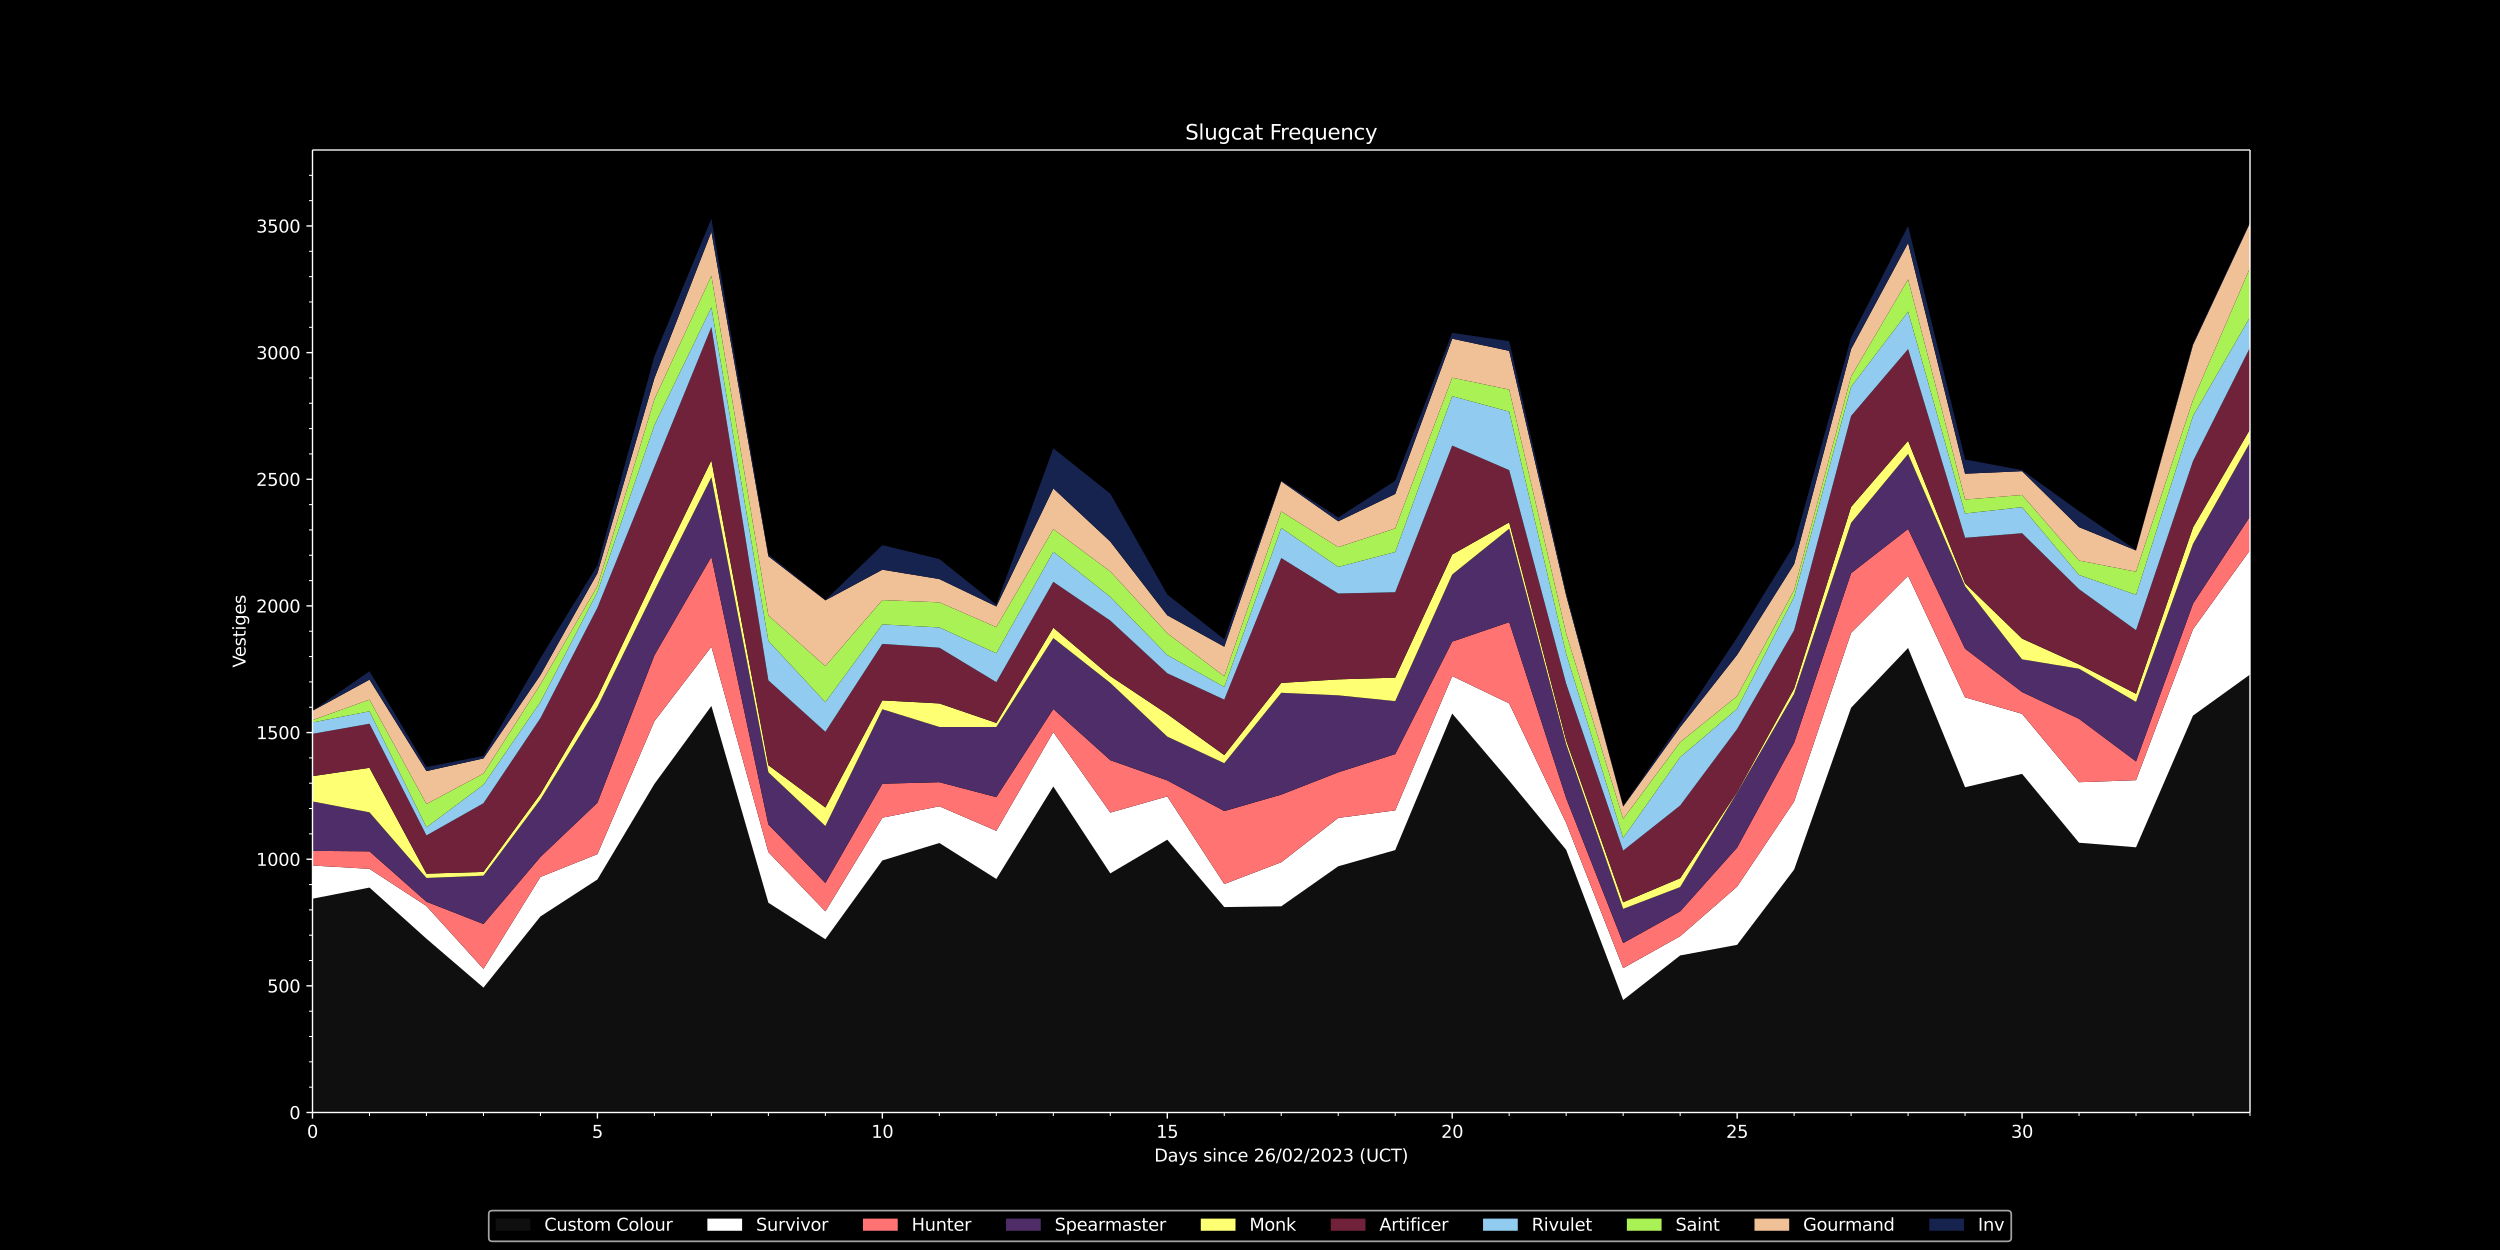 <svg xmlns:xlink="http://www.w3.org/1999/xlink" width="1920" height="960" viewBox="0 0 1440 720" xmlns="http://www.w3.org/2000/svg" version="1.1"><defs><style type="text/css">*{stroke-linejoin:round;stroke-linecap:butt}</style></defs><g id="figure_1"><g id="patch_1"><path d="M 0 720 L 1440 720 L 1440 0 L 0 0 z"/></g><g id="axes_1"><g id="patch_2"><path d="M 180 640.8 L 1296 640.8 L 1296 86.4 L 180 86.4 z"/></g><g id="PolyCollection_1"><path d="M 180 517.663 L 180 640.8 L 212.824 640.8 L 245.647 640.8 L 278.471 640.8 L 311.294 640.8 L 344.118 640.8 L 376.941 640.8 L 409.765 640.8 L 442.588 640.8 L 475.412 640.8 L 508.235 640.8 L 541.059 640.8 L 573.882 640.8 L 606.706 640.8 L 639.529 640.8 L 672.353 640.8 L 705.176 640.8 L 738 640.8 L 770.824 640.8 L 803.647 640.8 L 836.471 640.8 L 869.294 640.8 L 902.118 640.8 L 934.941 640.8 L 967.765 640.8 L 1000.588 640.8 L 1033.412 640.8 L 1066.235 640.8 L 1099.059 640.8 L 1131.882 640.8 L 1164.706 640.8 L 1197.529 640.8 L 1230.353 640.8 L 1263.176 640.8 L 1296 640.8 L 1328.824 640.8 L 1361.647 640.8 L 1394.471 640.8 L 1427.294 640.8 L 1460.118 640.8 L 1492.941 640.8 L 1525.765 640.8 L 1525.765 547.426 L 1525.765 547.426 L 1492.941 420.204 L 1460.118 429.542 L 1427.294 424.581 L 1394.471 423.998 L 1361.647 452.01 L 1328.824 355.572 L 1296 388.545 L 1263.176 412.18 L 1230.353 488.046 L 1197.529 485.42 L 1164.706 445.736 L 1131.882 453.469 L 1099.059 373.226 L 1066.235 407.657 L 1033.412 500.885 L 1000.588 544.216 L 967.765 550.344 L 934.941 576.022 L 902.118 489.505 L 869.294 449.675 L 836.471 411.013 L 803.647 489.651 L 770.824 498.988 L 738 522.04 L 705.176 522.478 L 672.353 483.669 L 639.529 503.074 L 606.706 453.031 L 573.882 506.283 L 541.059 485.566 L 508.235 495.633 L 475.412 541.007 L 442.588 519.998 L 409.765 406.636 L 376.941 451.572 L 344.118 506.575 L 311.294 527.876 L 278.471 568.873 L 245.647 540.715 L 212.824 511.244 L 180 517.663 z" clip-path="url(#p311bb1b2db)" fill="#0f0f0f"/></g><g id="PolyCollection_2"><path d="M 180 498.551 L 180 517.663 L 212.824 511.244 L 245.647 540.715 L 278.471 568.873 L 311.294 527.876 L 344.118 506.575 L 376.941 451.572 L 409.765 406.636 L 442.588 519.998 L 475.412 541.007 L 508.235 495.633 L 541.059 485.566 L 573.882 506.283 L 606.706 453.031 L 639.529 503.074 L 672.353 483.669 L 705.176 522.478 L 738 522.04 L 770.824 498.988 L 803.647 489.651 L 836.471 411.013 L 869.294 449.675 L 902.118 489.505 L 934.941 576.022 L 967.765 550.344 L 1000.588 544.216 L 1033.412 500.885 L 1066.235 407.657 L 1099.059 373.226 L 1131.882 453.469 L 1164.706 445.736 L 1197.529 485.42 L 1230.353 488.046 L 1263.176 412.18 L 1296 388.545 L 1328.824 355.572 L 1361.647 452.01 L 1394.471 423.998 L 1427.294 424.581 L 1460.118 429.542 L 1492.941 420.204 L 1525.765 547.426 L 1525.765 533.858 L 1525.765 533.858 L 1492.941 383.876 L 1460.118 388.691 L 1427.294 374.83 L 1394.471 395.84 L 1361.647 428.812 L 1328.824 299.548 L 1296 316.909 L 1263.176 362.429 L 1230.353 449.384 L 1197.529 450.551 L 1164.706 411.159 L 1131.882 401.675 L 1099.059 331.645 L 1066.235 364.472 L 1033.412 461.639 L 1000.588 510.66 L 967.765 539.256 L 934.941 557.639 L 902.118 474.04 L 869.294 405.177 L 836.471 389.42 L 803.647 466.745 L 770.824 471.122 L 738 496.654 L 705.176 509.201 L 672.353 458.721 L 639.529 468.058 L 606.706 421.663 L 573.882 478.563 L 541.059 464.411 L 508.235 470.976 L 475.412 524.958 L 442.588 490.818 L 409.765 372.496 L 376.941 415.39 L 344.118 491.985 L 311.294 505.116 L 278.471 558.077 L 245.647 521.894 L 212.824 500.447 L 180 498.551 z" clip-path="url(#p311bb1b2db)" fill="#ffffff"/></g><g id="PolyCollection_3"><path d="M 180 490.089 L 180 498.551 L 212.824 500.447 L 245.647 521.894 L 278.471 558.077 L 311.294 505.116 L 344.118 491.985 L 376.941 415.39 L 409.765 372.496 L 442.588 490.818 L 475.412 524.958 L 508.235 470.976 L 541.059 464.411 L 573.882 478.563 L 606.706 421.663 L 639.529 468.058 L 672.353 458.721 L 705.176 509.201 L 738 496.654 L 770.824 471.122 L 803.647 466.745 L 836.471 389.42 L 869.294 405.177 L 902.118 474.04 L 934.941 557.639 L 967.765 539.256 L 1000.588 510.66 L 1033.412 461.639 L 1066.235 364.472 L 1099.059 331.645 L 1131.882 401.675 L 1164.706 411.159 L 1197.529 450.551 L 1230.353 449.384 L 1263.176 362.429 L 1296 316.909 L 1328.824 299.548 L 1361.647 428.812 L 1394.471 395.84 L 1427.294 374.83 L 1460.118 388.691 L 1492.941 383.876 L 1525.765 533.858 L 1525.765 519.998 L 1525.765 519.998 L 1492.941 344.192 L 1460.118 366.077 L 1427.294 346.089 L 1394.471 377.311 L 1361.647 407.803 L 1328.824 262.928 L 1296 297.505 L 1263.176 347.694 L 1230.353 438.587 L 1197.529 414.077 L 1164.706 398.612 L 1131.882 373.663 L 1099.059 304.654 L 1066.235 330.186 L 1033.412 427.791 L 1000.588 488.192 L 967.765 524.958 L 934.941 543.195 L 902.118 459.742 L 869.294 358.344 L 836.471 369.578 L 803.647 434.356 L 770.824 444.861 L 738 457.7 L 705.176 467.183 L 672.353 449.529 L 639.529 437.858 L 606.706 408.387 L 573.882 459.159 L 541.059 450.551 L 508.235 451.426 L 475.412 508.618 L 442.588 474.916 L 409.765 320.703 L 376.941 377.457 L 344.118 462.368 L 311.294 493.59 L 278.471 532.253 L 245.647 519.414 L 212.824 490.381 L 180 490.089 z" clip-path="url(#p311bb1b2db)" fill="#ff7373"/></g><g id="PolyCollection_4"><path d="M 180 461.639 L 180 490.089 L 212.824 490.381 L 245.647 519.414 L 278.471 532.253 L 311.294 493.59 L 344.118 462.368 L 376.941 377.457 L 409.765 320.703 L 442.588 474.916 L 475.412 508.618 L 508.235 451.426 L 541.059 450.551 L 573.882 459.159 L 606.706 408.387 L 639.529 437.858 L 672.353 449.529 L 705.176 467.183 L 738 457.7 L 770.824 444.861 L 803.647 434.356 L 836.471 369.578 L 869.294 358.344 L 902.118 459.742 L 934.941 543.195 L 967.765 524.958 L 1000.588 488.192 L 1033.412 427.791 L 1066.235 330.186 L 1099.059 304.654 L 1131.882 373.663 L 1164.706 398.612 L 1197.529 414.077 L 1230.353 438.587 L 1263.176 347.694 L 1296 297.505 L 1328.824 262.928 L 1361.647 407.803 L 1394.471 377.311 L 1427.294 346.089 L 1460.118 366.077 L 1492.941 344.192 L 1525.765 519.998 L 1525.765 509.931 L 1525.765 509.931 L 1492.941 295.9 L 1460.118 329.748 L 1427.294 321.578 L 1394.471 350.174 L 1361.647 390.15 L 1328.824 231.998 L 1296 254.903 L 1263.176 313.262 L 1230.353 404.302 L 1197.529 385.189 L 1164.706 379.791 L 1131.882 337.627 L 1099.059 261.469 L 1066.235 301.153 L 1033.412 399.633 L 1000.588 456.533 L 967.765 510.952 L 934.941 523.499 L 902.118 428.666 L 869.294 304.508 L 836.471 330.916 L 803.647 403.864 L 770.824 400.508 L 738 399.049 L 705.176 439.609 L 672.353 424.289 L 639.529 393.359 L 606.706 367.536 L 573.882 418.745 L 541.059 418.745 L 508.235 408.533 L 475.412 475.791 L 442.588 444.861 L 409.765 274.891 L 376.941 340.253 L 344.118 407.074 L 311.294 460.472 L 278.471 504.387 L 245.647 505.7 L 212.824 467.912 L 180 461.639 z" clip-path="url(#p311bb1b2db)" fill="#4f2d68"/></g><g id="PolyCollection_5"><path d="M 180 447.049 L 180 461.639 L 212.824 467.912 L 245.647 505.7 L 278.471 504.387 L 311.294 460.472 L 344.118 407.074 L 376.941 340.253 L 409.765 274.891 L 442.588 444.861 L 475.412 475.791 L 508.235 408.533 L 541.059 418.745 L 573.882 418.745 L 606.706 367.536 L 639.529 393.359 L 672.353 424.289 L 705.176 439.609 L 738 399.049 L 770.824 400.508 L 803.647 403.864 L 836.471 330.916 L 869.294 304.508 L 902.118 428.666 L 934.941 523.499 L 967.765 510.952 L 1000.588 456.533 L 1033.412 399.633 L 1066.235 301.153 L 1099.059 261.469 L 1131.882 337.627 L 1164.706 379.791 L 1197.529 385.189 L 1230.353 404.302 L 1263.176 313.262 L 1296 254.903 L 1328.824 231.998 L 1361.647 390.15 L 1394.471 350.174 L 1427.294 321.578 L 1460.118 329.748 L 1492.941 295.9 L 1525.765 509.931 L 1525.765 505.554 L 1525.765 505.554 L 1492.941 288.46 L 1460.118 318.514 L 1427.294 318.222 L 1394.471 346.089 L 1361.647 372.496 L 1328.824 225.432 L 1296 247.317 L 1263.176 303.779 L 1230.353 399.633 L 1197.529 382.709 L 1164.706 367.827 L 1131.882 336.022 L 1099.059 253.882 L 1066.235 291.961 L 1033.412 396.569 L 1000.588 456.241 L 967.765 505.846 L 934.941 519.706 L 902.118 426.478 L 869.294 300.861 L 836.471 319.39 L 803.647 390.295 L 770.824 391.317 L 738 393.359 L 705.176 434.94 L 672.353 411.305 L 639.529 389.42 L 606.706 361.554 L 573.882 416.411 L 541.059 405.177 L 508.235 403.426 L 475.412 465.14 L 442.588 440.776 L 409.765 265.116 L 376.941 332.52 L 344.118 401.529 L 311.294 457.262 L 278.471 502.198 L 245.647 503.219 L 212.824 442.235 L 180 447.049 z" clip-path="url(#p311bb1b2db)" fill="#ffff73"/></g><g id="PolyCollection_6"><path d="M 180 422.684 L 180 447.049 L 212.824 442.235 L 245.647 503.219 L 278.471 502.198 L 311.294 457.262 L 344.118 401.529 L 376.941 332.52 L 409.765 265.116 L 442.588 440.776 L 475.412 465.14 L 508.235 403.426 L 541.059 405.177 L 573.882 416.411 L 606.706 361.554 L 639.529 389.42 L 672.353 411.305 L 705.176 434.94 L 738 393.359 L 770.824 391.317 L 803.647 390.295 L 836.471 319.39 L 869.294 300.861 L 902.118 426.478 L 934.941 519.706 L 967.765 505.846 L 1000.588 456.241 L 1033.412 396.569 L 1066.235 291.961 L 1099.059 253.882 L 1131.882 336.022 L 1164.706 367.827 L 1197.529 382.709 L 1230.353 399.633 L 1263.176 303.779 L 1296 247.317 L 1328.824 225.432 L 1361.647 372.496 L 1394.471 346.089 L 1427.294 318.222 L 1460.118 318.514 L 1492.941 288.46 L 1525.765 505.554 L 1525.765 481.043 L 1525.765 481.043 L 1492.941 262.782 L 1460.118 260.593 L 1427.294 264.241 L 1394.471 296.338 L 1361.647 346.964 L 1328.824 179.329 L 1296 200.192 L 1263.176 265.554 L 1230.353 363.013 L 1197.529 339.378 L 1164.706 307.134 L 1131.882 309.76 L 1099.059 201.067 L 1066.235 239.584 L 1033.412 363.013 L 1000.588 419.912 L 967.765 463.973 L 934.941 489.943 L 902.118 393.797 L 869.294 270.806 L 836.471 256.654 L 803.647 341.128 L 770.824 341.858 L 738 321.432 L 705.176 402.988 L 672.353 387.815 L 639.529 357.469 L 606.706 335.147 L 573.882 392.922 L 541.059 373.08 L 508.235 370.891 L 475.412 421.517 L 442.588 391.9 L 409.765 188.374 L 376.941 268.909 L 344.118 350.028 L 311.294 413.639 L 278.471 462.66 L 245.647 481.189 L 212.824 416.849 L 180 422.684 z" clip-path="url(#p311bb1b2db)" fill="#70223b"/></g><g id="PolyCollection_7"><path d="M 180 416.119 L 180 422.684 L 212.824 416.849 L 245.647 481.189 L 278.471 462.66 L 311.294 413.639 L 344.118 350.028 L 376.941 268.909 L 409.765 188.374 L 442.588 391.9 L 475.412 421.517 L 508.235 370.891 L 541.059 373.08 L 573.882 392.922 L 606.706 335.147 L 639.529 357.469 L 672.353 387.815 L 705.176 402.988 L 738 321.432 L 770.824 341.858 L 803.647 341.128 L 836.471 256.654 L 869.294 270.806 L 902.118 393.797 L 934.941 489.943 L 967.765 463.973 L 1000.588 419.912 L 1033.412 363.013 L 1066.235 239.584 L 1099.059 201.067 L 1131.882 309.76 L 1164.706 307.134 L 1197.529 339.378 L 1230.353 363.013 L 1263.176 265.554 L 1296 200.192 L 1328.824 179.329 L 1361.647 346.964 L 1394.471 296.338 L 1427.294 264.241 L 1460.118 260.593 L 1492.941 262.782 L 1525.765 481.043 L 1525.765 468.35 L 1525.765 468.35 L 1492.941 236.229 L 1460.118 240.46 L 1427.294 249.797 L 1394.471 278.976 L 1361.647 336.022 L 1328.824 165.76 L 1296 182.684 L 1263.176 239.584 L 1230.353 342.587 L 1197.529 331.207 L 1164.706 292.107 L 1131.882 295.754 L 1099.059 179.475 L 1066.235 222.806 L 1033.412 343.754 L 1000.588 408.241 L 967.765 436.107 L 934.941 482.648 L 902.118 376.581 L 869.294 237.104 L 836.471 228.204 L 803.647 317.931 L 770.824 326.539 L 738 304.071 L 705.176 395.694 L 672.353 377.311 L 639.529 343.754 L 606.706 317.785 L 573.882 376.289 L 541.059 361.408 L 508.235 359.657 L 475.412 404.447 L 442.588 369.14 L 409.765 176.995 L 376.941 244.836 L 344.118 340.982 L 311.294 404.302 L 278.471 452.01 L 245.647 476.52 L 212.824 409.7 L 180 416.119 z" clip-path="url(#p311bb1b2db)" fill="#91ccf0"/></g><g id="PolyCollection_8"><path d="M 180 414.806 L 180 416.119 L 212.824 409.7 L 245.647 476.52 L 278.471 452.01 L 311.294 404.302 L 344.118 340.982 L 376.941 244.836 L 409.765 176.995 L 442.588 369.14 L 475.412 404.447 L 508.235 359.657 L 541.059 361.408 L 573.882 376.289 L 606.706 317.785 L 639.529 343.754 L 672.353 377.311 L 705.176 395.694 L 738 304.071 L 770.824 326.539 L 803.647 317.931 L 836.471 228.204 L 869.294 237.104 L 902.118 376.581 L 934.941 482.648 L 967.765 436.107 L 1000.588 408.241 L 1033.412 343.754 L 1066.235 222.806 L 1099.059 179.475 L 1131.882 295.754 L 1164.706 292.107 L 1197.529 331.207 L 1230.353 342.587 L 1263.176 239.584 L 1296 182.684 L 1328.824 165.76 L 1361.647 336.022 L 1394.471 278.976 L 1427.294 249.797 L 1460.118 240.46 L 1492.941 236.229 L 1525.765 468.35 L 1525.765 465.724 L 1525.765 465.724 L 1492.941 226.308 L 1460.118 222.222 L 1427.294 235.353 L 1394.471 266.867 L 1361.647 327.998 L 1328.824 143.876 L 1296 154.381 L 1263.176 230.393 L 1230.353 329.311 L 1197.529 322.891 L 1164.706 285.104 L 1131.882 287.73 L 1099.059 160.946 L 1066.235 216.824 L 1033.412 339.961 L 1000.588 400.946 L 967.765 427.499 L 934.941 471.706 L 902.118 364.909 L 869.294 224.411 L 836.471 217.554 L 803.647 304.362 L 770.824 315.159 L 738 294.587 L 705.176 389.566 L 672.353 364.764 L 639.529 329.165 L 606.706 304.8 L 573.882 361.262 L 541.059 346.964 L 508.235 345.651 L 475.412 383.73 L 442.588 354.551 L 409.765 158.903 L 376.941 229.955 L 344.118 337.627 L 311.294 394.235 L 278.471 445.59 L 245.647 463.098 L 212.824 402.988 L 180 414.806 z" clip-path="url(#p311bb1b2db)" fill="#aaf155"/></g><g id="PolyCollection_9"><path d="M 180 409.408 L 180 414.806 L 212.824 402.988 L 245.647 463.098 L 278.471 445.59 L 311.294 394.235 L 344.118 337.627 L 376.941 229.955 L 409.765 158.903 L 442.588 354.551 L 475.412 383.73 L 508.235 345.651 L 541.059 346.964 L 573.882 361.262 L 606.706 304.8 L 639.529 329.165 L 672.353 364.764 L 705.176 389.566 L 738 294.587 L 770.824 315.159 L 803.647 304.362 L 836.471 217.554 L 869.294 224.411 L 902.118 364.909 L 934.941 471.706 L 967.765 427.499 L 1000.588 400.946 L 1033.412 339.961 L 1066.235 216.824 L 1099.059 160.946 L 1131.882 287.73 L 1164.706 285.104 L 1197.529 322.891 L 1230.353 329.311 L 1263.176 230.393 L 1296 154.381 L 1328.824 143.876 L 1361.647 327.998 L 1394.471 266.867 L 1427.294 235.353 L 1460.118 222.222 L 1492.941 226.308 L 1525.765 465.724 L 1525.765 452.302 L 1525.765 452.302 L 1492.941 194.356 L 1460.118 199.025 L 1427.294 211.28 L 1394.471 241.043 L 1361.647 305.967 L 1328.824 112.946 L 1296 128.411 L 1263.176 198.587 L 1230.353 317.055 L 1197.529 303.633 L 1164.706 271.39 L 1131.882 272.849 L 1099.059 139.937 L 1066.235 201.067 L 1033.412 324.934 L 1000.588 377.165 L 967.765 418.891 L 934.941 464.557 L 902.118 343.025 L 869.294 202.089 L 836.471 195.086 L 803.647 284.52 L 770.824 300.277 L 738 277.226 L 705.176 372.496 L 672.353 354.405 L 639.529 311.949 L 606.706 281.311 L 573.882 349.298 L 541.059 333.542 L 508.235 328.143 L 475.412 345.797 L 442.588 320.411 L 409.765 133.517 L 376.941 217.846 L 344.118 330.186 L 311.294 388.836 L 278.471 436.836 L 245.647 444.131 L 212.824 391.463 L 180 409.408 z" clip-path="url(#p311bb1b2db)" fill="#f0c097"/></g><g id="PolyCollection_10"><path d="M 180 409.408 L 180 409.408 L 212.824 391.463 L 245.647 444.131 L 278.471 436.836 L 311.294 388.836 L 344.118 330.186 L 376.941 217.846 L 409.765 133.517 L 442.588 320.411 L 475.412 345.797 L 508.235 328.143 L 541.059 333.542 L 573.882 349.298 L 606.706 281.311 L 639.529 311.949 L 672.353 354.405 L 705.176 372.496 L 738 277.226 L 770.824 300.277 L 803.647 284.52 L 836.471 195.086 L 869.294 202.089 L 902.118 343.025 L 934.941 464.557 L 967.765 418.891 L 1000.588 377.165 L 1033.412 324.934 L 1066.235 201.067 L 1099.059 139.937 L 1131.882 272.849 L 1164.706 271.39 L 1197.529 303.633 L 1230.353 317.055 L 1263.176 198.587 L 1296 128.411 L 1328.824 112.946 L 1361.647 305.967 L 1394.471 241.043 L 1427.294 211.28 L 1460.118 199.025 L 1492.941 194.356 L 1525.765 452.302 L 1525.765 452.302 L 1525.765 452.302 L 1492.941 193.773 L 1460.118 197.712 L 1427.294 211.134 L 1394.471 236.083 L 1361.647 303.195 L 1328.824 112.8 L 1296 127.973 L 1263.176 197.858 L 1230.353 316.909 L 1197.529 294.441 L 1164.706 270.806 L 1131.882 264.678 L 1099.059 130.162 L 1066.235 194.356 L 1033.412 313.991 L 1000.588 367.244 L 967.765 416.411 L 934.941 464.411 L 902.118 341.42 L 869.294 196.545 L 836.471 191.73 L 803.647 276.934 L 770.824 298.089 L 738 276.788 L 705.176 368.265 L 672.353 342.441 L 639.529 284.374 L 606.706 258.259 L 573.882 348.277 L 541.059 322.016 L 508.235 313.991 L 475.412 345.651 L 442.588 319.39 L 409.765 125.931 L 376.941 205.153 L 344.118 325.663 L 311.294 379.061 L 278.471 435.378 L 245.647 441.797 L 212.824 386.648 L 180 409.408 z" clip-path="url(#p311bb1b2db)" fill="#16234f"/></g><g id="matplotlib.axis_1"><g id="xtick_1"><g id="line2d_1"><defs><path id="m9efb43211b" d="M 0 0 L 0 3.5" stroke="#ffffff" stroke-width="0.8"/></defs><g><use xlink:href="#m9efb43211b" x="180" y="640.8" fill="#ffffff" stroke="#ffffff" stroke-width="0.8"/></g></g><g id="text_1"><g transform="translate(176.819 655.398) scale(0.1 -0.1)" fill="#ffffff"><defs><path id="DejaVuSans-30" d="M 2034 4250 Q 1547 4250 1301 3770 Q 1056 3291 1056 2328 Q 1056 1369 1301 889 Q 1547 409 2034 409 Q 2525 409 2770 889 Q 3016 1369 3016 2328 Q 3016 3291 2770 3770 Q 2525 4250 2034 4250 z M 2034 4750 Q 2819 4750 3233 4129 Q 3647 3509 3647 2328 Q 3647 1150 3233 529 Q 2819 -91 2034 -91 Q 1250 -91 836 529 Q 422 1150 422 2328 Q 422 3509 836 4129 Q 1250 4750 2034 4750 z" transform="scale(0.016)"/></defs><use xlink:href="#DejaVuSans-30"/></g></g></g><g id="xtick_2"><g id="line2d_2"><g><use xlink:href="#m9efb43211b" x="344.118" y="640.8" fill="#ffffff" stroke="#ffffff" stroke-width="0.8"/></g></g><g id="text_2"><g transform="translate(340.936 655.398) scale(0.1 -0.1)" fill="#ffffff"><defs><path id="DejaVuSans-35" d="M 691 4666 L 3169 4666 L 3169 4134 L 1269 4134 L 1269 2991 Q 1406 3038 1543 3061 Q 1681 3084 1819 3084 Q 2600 3084 3056 2656 Q 3513 2228 3513 1497 Q 3513 744 3044 326 Q 2575 -91 1722 -91 Q 1428 -91 1123 -41 Q 819 9 494 109 L 494 744 Q 775 591 1075 516 Q 1375 441 1709 441 Q 2250 441 2565 725 Q 2881 1009 2881 1497 Q 2881 1984 2565 2268 Q 2250 2553 1709 2553 Q 1456 2553 1204 2497 Q 953 2441 691 2322 L 691 4666 z" transform="scale(0.016)"/></defs><use xlink:href="#DejaVuSans-35"/></g></g></g><g id="xtick_3"><g id="line2d_3"><g><use xlink:href="#m9efb43211b" x="508.235" y="640.8" fill="#ffffff" stroke="#ffffff" stroke-width="0.8"/></g></g><g id="text_3"><g transform="translate(501.873 655.398) scale(0.1 -0.1)" fill="#ffffff"><defs><path id="DejaVuSans-31" d="M 794 531 L 1825 531 L 1825 4091 L 703 3866 L 703 4441 L 1819 4666 L 2450 4666 L 2450 531 L 3481 531 L 3481 0 L 794 0 L 794 531 z" transform="scale(0.016)"/></defs><use xlink:href="#DejaVuSans-31"/><use xlink:href="#DejaVuSans-30" x="63.623"/></g></g></g><g id="xtick_4"><g id="line2d_4"><g><use xlink:href="#m9efb43211b" x="672.353" y="640.8" fill="#ffffff" stroke="#ffffff" stroke-width="0.8"/></g></g><g id="text_4"><g transform="translate(665.99 655.398) scale(0.1 -0.1)" fill="#ffffff"><use xlink:href="#DejaVuSans-31"/><use xlink:href="#DejaVuSans-35" x="63.623"/></g></g></g><g id="xtick_5"><g id="line2d_5"><g><use xlink:href="#m9efb43211b" x="836.471" y="640.8" fill="#ffffff" stroke="#ffffff" stroke-width="0.8"/></g></g><g id="text_5"><g transform="translate(830.108 655.398) scale(0.1 -0.1)" fill="#ffffff"><defs><path id="DejaVuSans-32" d="M 1228 531 L 3431 531 L 3431 0 L 469 0 L 469 531 Q 828 903 1448 1529 Q 2069 2156 2228 2338 Q 2531 2678 2651 2914 Q 2772 3150 2772 3378 Q 2772 3750 2511 3984 Q 2250 4219 1831 4219 Q 1534 4219 1204 4116 Q 875 4013 500 3803 L 500 4441 Q 881 4594 1212 4672 Q 1544 4750 1819 4750 Q 2544 4750 2975 4387 Q 3406 4025 3406 3419 Q 3406 3131 3298 2873 Q 3191 2616 2906 2266 Q 2828 2175 2409 1742 Q 1991 1309 1228 531 z" transform="scale(0.016)"/></defs><use xlink:href="#DejaVuSans-32"/><use xlink:href="#DejaVuSans-30" x="63.623"/></g></g></g><g id="xtick_6"><g id="line2d_6"><g><use xlink:href="#m9efb43211b" x="1000.588" y="640.8" fill="#ffffff" stroke="#ffffff" stroke-width="0.8"/></g></g><g id="text_6"><g transform="translate(994.226 655.398) scale(0.1 -0.1)" fill="#ffffff"><use xlink:href="#DejaVuSans-32"/><use xlink:href="#DejaVuSans-35" x="63.623"/></g></g></g><g id="xtick_7"><g id="line2d_7"><g><use xlink:href="#m9efb43211b" x="1164.706" y="640.8" fill="#ffffff" stroke="#ffffff" stroke-width="0.8"/></g></g><g id="text_7"><g transform="translate(1158.343 655.398) scale(0.1 -0.1)" fill="#ffffff"><defs><path id="DejaVuSans-33" d="M 2597 2516 Q 3050 2419 3304 2112 Q 3559 1806 3559 1356 Q 3559 666 3084 287 Q 2609 -91 1734 -91 Q 1441 -91 1130 -33 Q 819 25 488 141 L 488 750 Q 750 597 1062 519 Q 1375 441 1716 441 Q 2309 441 2620 675 Q 2931 909 2931 1356 Q 2931 1769 2642 2001 Q 2353 2234 1838 2234 L 1294 2234 L 1294 2753 L 1863 2753 Q 2328 2753 2575 2939 Q 2822 3125 2822 3475 Q 2822 3834 2567 4026 Q 2313 4219 1838 4219 Q 1578 4219 1281 4162 Q 984 4106 628 3988 L 628 4550 Q 988 4650 1302 4700 Q 1616 4750 1894 4750 Q 2613 4750 3031 4423 Q 3450 4097 3450 3541 Q 3450 3153 3228 2886 Q 3006 2619 2597 2516 z" transform="scale(0.016)"/></defs><use xlink:href="#DejaVuSans-33"/><use xlink:href="#DejaVuSans-30" x="63.623"/></g></g></g><g id="xtick_8"><g id="line2d_8"><defs><path id="m77259c04e8" d="M 0 0 L 0 2" stroke="#ffffff" stroke-width="0.6"/></defs><g><use xlink:href="#m77259c04e8" x="212.824" y="640.8" fill="#ffffff" stroke="#ffffff" stroke-width="0.6"/></g></g></g><g id="xtick_9"><g id="line2d_9"><g><use xlink:href="#m77259c04e8" x="245.647" y="640.8" fill="#ffffff" stroke="#ffffff" stroke-width="0.6"/></g></g></g><g id="xtick_10"><g id="line2d_10"><g><use xlink:href="#m77259c04e8" x="278.471" y="640.8" fill="#ffffff" stroke="#ffffff" stroke-width="0.6"/></g></g></g><g id="xtick_11"><g id="line2d_11"><g><use xlink:href="#m77259c04e8" x="311.294" y="640.8" fill="#ffffff" stroke="#ffffff" stroke-width="0.6"/></g></g></g><g id="xtick_12"><g id="line2d_12"><g><use xlink:href="#m77259c04e8" x="376.941" y="640.8" fill="#ffffff" stroke="#ffffff" stroke-width="0.6"/></g></g></g><g id="xtick_13"><g id="line2d_13"><g><use xlink:href="#m77259c04e8" x="409.765" y="640.8" fill="#ffffff" stroke="#ffffff" stroke-width="0.6"/></g></g></g><g id="xtick_14"><g id="line2d_14"><g><use xlink:href="#m77259c04e8" x="442.588" y="640.8" fill="#ffffff" stroke="#ffffff" stroke-width="0.6"/></g></g></g><g id="xtick_15"><g id="line2d_15"><g><use xlink:href="#m77259c04e8" x="475.412" y="640.8" fill="#ffffff" stroke="#ffffff" stroke-width="0.6"/></g></g></g><g id="xtick_16"><g id="line2d_16"><g><use xlink:href="#m77259c04e8" x="541.059" y="640.8" fill="#ffffff" stroke="#ffffff" stroke-width="0.6"/></g></g></g><g id="xtick_17"><g id="line2d_17"><g><use xlink:href="#m77259c04e8" x="573.882" y="640.8" fill="#ffffff" stroke="#ffffff" stroke-width="0.6"/></g></g></g><g id="xtick_18"><g id="line2d_18"><g><use xlink:href="#m77259c04e8" x="606.706" y="640.8" fill="#ffffff" stroke="#ffffff" stroke-width="0.6"/></g></g></g><g id="xtick_19"><g id="line2d_19"><g><use xlink:href="#m77259c04e8" x="639.529" y="640.8" fill="#ffffff" stroke="#ffffff" stroke-width="0.6"/></g></g></g><g id="xtick_20"><g id="line2d_20"><g><use xlink:href="#m77259c04e8" x="705.176" y="640.8" fill="#ffffff" stroke="#ffffff" stroke-width="0.6"/></g></g></g><g id="xtick_21"><g id="line2d_21"><g><use xlink:href="#m77259c04e8" x="738" y="640.8" fill="#ffffff" stroke="#ffffff" stroke-width="0.6"/></g></g></g><g id="xtick_22"><g id="line2d_22"><g><use xlink:href="#m77259c04e8" x="770.824" y="640.8" fill="#ffffff" stroke="#ffffff" stroke-width="0.6"/></g></g></g><g id="xtick_23"><g id="line2d_23"><g><use xlink:href="#m77259c04e8" x="803.647" y="640.8" fill="#ffffff" stroke="#ffffff" stroke-width="0.6"/></g></g></g><g id="xtick_24"><g id="line2d_24"><g><use xlink:href="#m77259c04e8" x="869.294" y="640.8" fill="#ffffff" stroke="#ffffff" stroke-width="0.6"/></g></g></g><g id="xtick_25"><g id="line2d_25"><g><use xlink:href="#m77259c04e8" x="902.118" y="640.8" fill="#ffffff" stroke="#ffffff" stroke-width="0.6"/></g></g></g><g id="xtick_26"><g id="line2d_26"><g><use xlink:href="#m77259c04e8" x="934.941" y="640.8" fill="#ffffff" stroke="#ffffff" stroke-width="0.6"/></g></g></g><g id="xtick_27"><g id="line2d_27"><g><use xlink:href="#m77259c04e8" x="967.765" y="640.8" fill="#ffffff" stroke="#ffffff" stroke-width="0.6"/></g></g></g><g id="xtick_28"><g id="line2d_28"><g><use xlink:href="#m77259c04e8" x="1033.412" y="640.8" fill="#ffffff" stroke="#ffffff" stroke-width="0.6"/></g></g></g><g id="xtick_29"><g id="line2d_29"><g><use xlink:href="#m77259c04e8" x="1066.235" y="640.8" fill="#ffffff" stroke="#ffffff" stroke-width="0.6"/></g></g></g><g id="xtick_30"><g id="line2d_30"><g><use xlink:href="#m77259c04e8" x="1099.059" y="640.8" fill="#ffffff" stroke="#ffffff" stroke-width="0.6"/></g></g></g><g id="xtick_31"><g id="line2d_31"><g><use xlink:href="#m77259c04e8" x="1131.882" y="640.8" fill="#ffffff" stroke="#ffffff" stroke-width="0.6"/></g></g></g><g id="xtick_32"><g id="line2d_32"><g><use xlink:href="#m77259c04e8" x="1197.529" y="640.8" fill="#ffffff" stroke="#ffffff" stroke-width="0.6"/></g></g></g><g id="xtick_33"><g id="line2d_33"><g><use xlink:href="#m77259c04e8" x="1230.353" y="640.8" fill="#ffffff" stroke="#ffffff" stroke-width="0.6"/></g></g></g><g id="xtick_34"><g id="line2d_34"><g><use xlink:href="#m77259c04e8" x="1263.176" y="640.8" fill="#ffffff" stroke="#ffffff" stroke-width="0.6"/></g></g></g><g id="xtick_35"><g id="line2d_35"><g><use xlink:href="#m77259c04e8" x="1296" y="640.8" fill="#ffffff" stroke="#ffffff" stroke-width="0.6"/></g></g></g><g id="text_8"><g transform="translate(664.841 669.077) scale(0.1 -0.1)" fill="#ffffff"><defs><path id="DejaVuSans-44" d="M 1259 4147 L 1259 519 L 2022 519 Q 2988 519 3436 956 Q 3884 1394 3884 2338 Q 3884 3275 3436 3711 Q 2988 4147 2022 4147 L 1259 4147 z M 628 4666 L 1925 4666 Q 3281 4666 3915 4102 Q 4550 3538 4550 2338 Q 4550 1131 3912 565 Q 3275 0 1925 0 L 628 0 L 628 4666 z" transform="scale(0.016)"/><path id="DejaVuSans-61" d="M 2194 1759 Q 1497 1759 1228 1600 Q 959 1441 959 1056 Q 959 750 1161 570 Q 1363 391 1709 391 Q 2188 391 2477 730 Q 2766 1069 2766 1631 L 2766 1759 L 2194 1759 z M 3341 1997 L 3341 0 L 2766 0 L 2766 531 Q 2569 213 2275 61 Q 1981 -91 1556 -91 Q 1019 -91 701 211 Q 384 513 384 1019 Q 384 1609 779 1909 Q 1175 2209 1959 2209 L 2766 2209 L 2766 2266 Q 2766 2663 2505 2880 Q 2244 3097 1772 3097 Q 1472 3097 1187 3025 Q 903 2953 641 2809 L 641 3341 Q 956 3463 1253 3523 Q 1550 3584 1831 3584 Q 2591 3584 2966 3190 Q 3341 2797 3341 1997 z" transform="scale(0.016)"/><path id="DejaVuSans-79" d="M 2059 -325 Q 1816 -950 1584 -1140 Q 1353 -1331 966 -1331 L 506 -1331 L 506 -850 L 844 -850 Q 1081 -850 1212 -737 Q 1344 -625 1503 -206 L 1606 56 L 191 3500 L 800 3500 L 1894 763 L 2988 3500 L 3597 3500 L 2059 -325 z" transform="scale(0.016)"/><path id="DejaVuSans-73" d="M 2834 3397 L 2834 2853 Q 2591 2978 2328 3040 Q 2066 3103 1784 3103 Q 1356 3103 1142 2972 Q 928 2841 928 2578 Q 928 2378 1081 2264 Q 1234 2150 1697 2047 L 1894 2003 Q 2506 1872 2764 1633 Q 3022 1394 3022 966 Q 3022 478 2636 193 Q 2250 -91 1575 -91 Q 1294 -91 989 -36 Q 684 19 347 128 L 347 722 Q 666 556 975 473 Q 1284 391 1588 391 Q 1994 391 2212 530 Q 2431 669 2431 922 Q 2431 1156 2273 1281 Q 2116 1406 1581 1522 L 1381 1569 Q 847 1681 609 1914 Q 372 2147 372 2553 Q 372 3047 722 3315 Q 1072 3584 1716 3584 Q 2034 3584 2315 3537 Q 2597 3491 2834 3397 z" transform="scale(0.016)"/><path id="DejaVuSans-20" transform="scale(0.016)"/><path id="DejaVuSans-69" d="M 603 3500 L 1178 3500 L 1178 0 L 603 0 L 603 3500 z M 603 4863 L 1178 4863 L 1178 4134 L 603 4134 L 603 4863 z" transform="scale(0.016)"/><path id="DejaVuSans-6e" d="M 3513 2113 L 3513 0 L 2938 0 L 2938 2094 Q 2938 2591 2744 2837 Q 2550 3084 2163 3084 Q 1697 3084 1428 2787 Q 1159 2491 1159 1978 L 1159 0 L 581 0 L 581 3500 L 1159 3500 L 1159 2956 Q 1366 3272 1645 3428 Q 1925 3584 2291 3584 Q 2894 3584 3203 3211 Q 3513 2838 3513 2113 z" transform="scale(0.016)"/><path id="DejaVuSans-63" d="M 3122 3366 L 3122 2828 Q 2878 2963 2633 3030 Q 2388 3097 2138 3097 Q 1578 3097 1268 2742 Q 959 2388 959 1747 Q 959 1106 1268 751 Q 1578 397 2138 397 Q 2388 397 2633 464 Q 2878 531 3122 666 L 3122 134 Q 2881 22 2623 -34 Q 2366 -91 2075 -91 Q 1284 -91 818 406 Q 353 903 353 1747 Q 353 2603 823 3093 Q 1294 3584 2113 3584 Q 2378 3584 2631 3529 Q 2884 3475 3122 3366 z" transform="scale(0.016)"/><path id="DejaVuSans-65" d="M 3597 1894 L 3597 1613 L 953 1613 Q 991 1019 1311 708 Q 1631 397 2203 397 Q 2534 397 2845 478 Q 3156 559 3463 722 L 3463 178 Q 3153 47 2828 -22 Q 2503 -91 2169 -91 Q 1331 -91 842 396 Q 353 884 353 1716 Q 353 2575 817 3079 Q 1281 3584 2069 3584 Q 2775 3584 3186 3129 Q 3597 2675 3597 1894 z M 3022 2063 Q 3016 2534 2758 2815 Q 2500 3097 2075 3097 Q 1594 3097 1305 2825 Q 1016 2553 972 2059 L 3022 2063 z" transform="scale(0.016)"/><path id="DejaVuSans-36" d="M 2113 2584 Q 1688 2584 1439 2293 Q 1191 2003 1191 1497 Q 1191 994 1439 701 Q 1688 409 2113 409 Q 2538 409 2786 701 Q 3034 994 3034 1497 Q 3034 2003 2786 2293 Q 2538 2584 2113 2584 z M 3366 4563 L 3366 3988 Q 3128 4100 2886 4159 Q 2644 4219 2406 4219 Q 1781 4219 1451 3797 Q 1122 3375 1075 2522 Q 1259 2794 1537 2939 Q 1816 3084 2150 3084 Q 2853 3084 3261 2657 Q 3669 2231 3669 1497 Q 3669 778 3244 343 Q 2819 -91 2113 -91 Q 1303 -91 875 529 Q 447 1150 447 2328 Q 447 3434 972 4092 Q 1497 4750 2381 4750 Q 2619 4750 2861 4703 Q 3103 4656 3366 4563 z" transform="scale(0.016)"/><path id="DejaVuSans-2f" d="M 1625 4666 L 2156 4666 L 531 -594 L 0 -594 L 1625 4666 z" transform="scale(0.016)"/><path id="DejaVuSans-28" d="M 1984 4856 Q 1566 4138 1362 3434 Q 1159 2731 1159 2009 Q 1159 1288 1364 580 Q 1569 -128 1984 -844 L 1484 -844 Q 1016 -109 783 600 Q 550 1309 550 2009 Q 550 2706 781 3412 Q 1013 4119 1484 4856 L 1984 4856 z" transform="scale(0.016)"/><path id="DejaVuSans-55" d="M 556 4666 L 1191 4666 L 1191 1831 Q 1191 1081 1462 751 Q 1734 422 2344 422 Q 2950 422 3222 751 Q 3494 1081 3494 1831 L 3494 4666 L 4128 4666 L 4128 1753 Q 4128 841 3676 375 Q 3225 -91 2344 -91 Q 1459 -91 1007 375 Q 556 841 556 1753 L 556 4666 z" transform="scale(0.016)"/><path id="DejaVuSans-43" d="M 4122 4306 L 4122 3641 Q 3803 3938 3442 4084 Q 3081 4231 2675 4231 Q 1875 4231 1450 3742 Q 1025 3253 1025 2328 Q 1025 1406 1450 917 Q 1875 428 2675 428 Q 3081 428 3442 575 Q 3803 722 4122 1019 L 4122 359 Q 3791 134 3420 21 Q 3050 -91 2638 -91 Q 1578 -91 968 557 Q 359 1206 359 2328 Q 359 3453 968 4101 Q 1578 4750 2638 4750 Q 3056 4750 3426 4639 Q 3797 4528 4122 4306 z" transform="scale(0.016)"/><path id="DejaVuSans-54" d="M -19 4666 L 3928 4666 L 3928 4134 L 2272 4134 L 2272 0 L 1638 0 L 1638 4134 L -19 4134 L -19 4666 z" transform="scale(0.016)"/><path id="DejaVuSans-29" d="M 513 4856 L 1013 4856 Q 1481 4119 1714 3412 Q 1947 2706 1947 2009 Q 1947 1309 1714 600 Q 1481 -109 1013 -844 L 513 -844 Q 928 -128 1133 580 Q 1338 1288 1338 2009 Q 1338 2731 1133 3434 Q 928 4138 513 4856 z" transform="scale(0.016)"/></defs><use xlink:href="#DejaVuSans-44"/><use xlink:href="#DejaVuSans-61" x="77.002"/><use xlink:href="#DejaVuSans-79" x="138.281"/><use xlink:href="#DejaVuSans-73" x="197.461"/><use xlink:href="#DejaVuSans-20" x="249.561"/><use xlink:href="#DejaVuSans-73" x="281.348"/><use xlink:href="#DejaVuSans-69" x="333.447"/><use xlink:href="#DejaVuSans-6e" x="361.23"/><use xlink:href="#DejaVuSans-63" x="424.609"/><use xlink:href="#DejaVuSans-65" x="479.59"/><use xlink:href="#DejaVuSans-20" x="541.113"/><use xlink:href="#DejaVuSans-32" x="572.9"/><use xlink:href="#DejaVuSans-36" x="636.523"/><use xlink:href="#DejaVuSans-2f" x="700.146"/><use xlink:href="#DejaVuSans-30" x="733.838"/><use xlink:href="#DejaVuSans-32" x="797.461"/><use xlink:href="#DejaVuSans-2f" x="861.084"/><use xlink:href="#DejaVuSans-32" x="894.775"/><use xlink:href="#DejaVuSans-30" x="958.398"/><use xlink:href="#DejaVuSans-32" x="1022.021"/><use xlink:href="#DejaVuSans-33" x="1085.645"/><use xlink:href="#DejaVuSans-20" x="1149.268"/><use xlink:href="#DejaVuSans-28" x="1181.055"/><use xlink:href="#DejaVuSans-55" x="1220.068"/><use xlink:href="#DejaVuSans-43" x="1293.262"/><use xlink:href="#DejaVuSans-54" x="1363.086"/><use xlink:href="#DejaVuSans-29" x="1424.17"/></g></g></g><g id="matplotlib.axis_2"><g id="ytick_1"><g id="line2d_36"><defs><path id="m3007f8961b" d="M 0 0 L -3.5 0" stroke="#ffffff" stroke-width="0.8"/></defs><g><use xlink:href="#m3007f8961b" x="180" y="640.8" fill="#ffffff" stroke="#ffffff" stroke-width="0.8"/></g></g><g id="text_9"><g transform="translate(166.637 644.599) scale(0.1 -0.1)" fill="#ffffff"><use xlink:href="#DejaVuSans-30"/></g></g></g><g id="ytick_2"><g id="line2d_37"><g><use xlink:href="#m3007f8961b" x="180" y="567.852" fill="#ffffff" stroke="#ffffff" stroke-width="0.8"/></g></g><g id="text_10"><g transform="translate(153.912 571.651) scale(0.1 -0.1)" fill="#ffffff"><use xlink:href="#DejaVuSans-35"/><use xlink:href="#DejaVuSans-30" x="63.623"/><use xlink:href="#DejaVuSans-30" x="127.246"/></g></g></g><g id="ytick_3"><g id="line2d_38"><g><use xlink:href="#m3007f8961b" x="180" y="494.903" fill="#ffffff" stroke="#ffffff" stroke-width="0.8"/></g></g><g id="text_11"><g transform="translate(147.55 498.703) scale(0.1 -0.1)" fill="#ffffff"><use xlink:href="#DejaVuSans-31"/><use xlink:href="#DejaVuSans-30" x="63.623"/><use xlink:href="#DejaVuSans-30" x="127.246"/><use xlink:href="#DejaVuSans-30" x="190.869"/></g></g></g><g id="ytick_4"><g id="line2d_39"><g><use xlink:href="#m3007f8961b" x="180" y="421.955" fill="#ffffff" stroke="#ffffff" stroke-width="0.8"/></g></g><g id="text_12"><g transform="translate(147.55 425.754) scale(0.1 -0.1)" fill="#ffffff"><use xlink:href="#DejaVuSans-31"/><use xlink:href="#DejaVuSans-35" x="63.623"/><use xlink:href="#DejaVuSans-30" x="127.246"/><use xlink:href="#DejaVuSans-30" x="190.869"/></g></g></g><g id="ytick_5"><g id="line2d_40"><g><use xlink:href="#m3007f8961b" x="180" y="349.007" fill="#ffffff" stroke="#ffffff" stroke-width="0.8"/></g></g><g id="text_13"><g transform="translate(147.55 352.806) scale(0.1 -0.1)" fill="#ffffff"><use xlink:href="#DejaVuSans-32"/><use xlink:href="#DejaVuSans-30" x="63.623"/><use xlink:href="#DejaVuSans-30" x="127.246"/><use xlink:href="#DejaVuSans-30" x="190.869"/></g></g></g><g id="ytick_6"><g id="line2d_41"><g><use xlink:href="#m3007f8961b" x="180" y="276.058" fill="#ffffff" stroke="#ffffff" stroke-width="0.8"/></g></g><g id="text_14"><g transform="translate(147.55 279.858) scale(0.1 -0.1)" fill="#ffffff"><use xlink:href="#DejaVuSans-32"/><use xlink:href="#DejaVuSans-35" x="63.623"/><use xlink:href="#DejaVuSans-30" x="127.246"/><use xlink:href="#DejaVuSans-30" x="190.869"/></g></g></g><g id="ytick_7"><g id="line2d_42"><g><use xlink:href="#m3007f8961b" x="180" y="203.11" fill="#ffffff" stroke="#ffffff" stroke-width="0.8"/></g></g><g id="text_15"><g transform="translate(147.55 206.909) scale(0.1 -0.1)" fill="#ffffff"><use xlink:href="#DejaVuSans-33"/><use xlink:href="#DejaVuSans-30" x="63.623"/><use xlink:href="#DejaVuSans-30" x="127.246"/><use xlink:href="#DejaVuSans-30" x="190.869"/></g></g></g><g id="ytick_8"><g id="line2d_43"><g><use xlink:href="#m3007f8961b" x="180" y="130.162" fill="#ffffff" stroke="#ffffff" stroke-width="0.8"/></g></g><g id="text_16"><g transform="translate(147.55 133.961) scale(0.1 -0.1)" fill="#ffffff"><use xlink:href="#DejaVuSans-33"/><use xlink:href="#DejaVuSans-35" x="63.623"/><use xlink:href="#DejaVuSans-30" x="127.246"/><use xlink:href="#DejaVuSans-30" x="190.869"/></g></g></g><g id="ytick_9"><g id="line2d_44"><defs><path id="m8f2b18b883" d="M 0 0 L -2 0" stroke="#ffffff" stroke-width="0.6"/></defs><g><use xlink:href="#m8f2b18b883" x="180" y="626.21" fill="#ffffff" stroke="#ffffff" stroke-width="0.6"/></g></g></g><g id="ytick_10"><g id="line2d_45"><g><use xlink:href="#m8f2b18b883" x="180" y="611.621" fill="#ffffff" stroke="#ffffff" stroke-width="0.6"/></g></g></g><g id="ytick_11"><g id="line2d_46"><g><use xlink:href="#m8f2b18b883" x="180" y="597.031" fill="#ffffff" stroke="#ffffff" stroke-width="0.6"/></g></g></g><g id="ytick_12"><g id="line2d_47"><g><use xlink:href="#m8f2b18b883" x="180" y="582.441" fill="#ffffff" stroke="#ffffff" stroke-width="0.6"/></g></g></g><g id="ytick_13"><g id="line2d_48"><g><use xlink:href="#m8f2b18b883" x="180" y="553.262" fill="#ffffff" stroke="#ffffff" stroke-width="0.6"/></g></g></g><g id="ytick_14"><g id="line2d_49"><g><use xlink:href="#m8f2b18b883" x="180" y="538.672" fill="#ffffff" stroke="#ffffff" stroke-width="0.6"/></g></g></g><g id="ytick_15"><g id="line2d_50"><g><use xlink:href="#m8f2b18b883" x="180" y="524.083" fill="#ffffff" stroke="#ffffff" stroke-width="0.6"/></g></g></g><g id="ytick_16"><g id="line2d_51"><g><use xlink:href="#m8f2b18b883" x="180" y="509.493" fill="#ffffff" stroke="#ffffff" stroke-width="0.6"/></g></g></g><g id="ytick_17"><g id="line2d_52"><g><use xlink:href="#m8f2b18b883" x="180" y="480.314" fill="#ffffff" stroke="#ffffff" stroke-width="0.6"/></g></g></g><g id="ytick_18"><g id="line2d_53"><g><use xlink:href="#m8f2b18b883" x="180" y="465.724" fill="#ffffff" stroke="#ffffff" stroke-width="0.6"/></g></g></g><g id="ytick_19"><g id="line2d_54"><g><use xlink:href="#m8f2b18b883" x="180" y="451.134" fill="#ffffff" stroke="#ffffff" stroke-width="0.6"/></g></g></g><g id="ytick_20"><g id="line2d_55"><g><use xlink:href="#m8f2b18b883" x="180" y="436.545" fill="#ffffff" stroke="#ffffff" stroke-width="0.6"/></g></g></g><g id="ytick_21"><g id="line2d_56"><g><use xlink:href="#m8f2b18b883" x="180" y="407.365" fill="#ffffff" stroke="#ffffff" stroke-width="0.6"/></g></g></g><g id="ytick_22"><g id="line2d_57"><g><use xlink:href="#m8f2b18b883" x="180" y="392.776" fill="#ffffff" stroke="#ffffff" stroke-width="0.6"/></g></g></g><g id="ytick_23"><g id="line2d_58"><g><use xlink:href="#m8f2b18b883" x="180" y="378.186" fill="#ffffff" stroke="#ffffff" stroke-width="0.6"/></g></g></g><g id="ytick_24"><g id="line2d_59"><g><use xlink:href="#m8f2b18b883" x="180" y="363.596" fill="#ffffff" stroke="#ffffff" stroke-width="0.6"/></g></g></g><g id="ytick_25"><g id="line2d_60"><g><use xlink:href="#m8f2b18b883" x="180" y="334.417" fill="#ffffff" stroke="#ffffff" stroke-width="0.6"/></g></g></g><g id="ytick_26"><g id="line2d_61"><g><use xlink:href="#m8f2b18b883" x="180" y="319.827" fill="#ffffff" stroke="#ffffff" stroke-width="0.6"/></g></g></g><g id="ytick_27"><g id="line2d_62"><g><use xlink:href="#m8f2b18b883" x="180" y="305.238" fill="#ffffff" stroke="#ffffff" stroke-width="0.6"/></g></g></g><g id="ytick_28"><g id="line2d_63"><g><use xlink:href="#m8f2b18b883" x="180" y="290.648" fill="#ffffff" stroke="#ffffff" stroke-width="0.6"/></g></g></g><g id="ytick_29"><g id="line2d_64"><g><use xlink:href="#m8f2b18b883" x="180" y="261.469" fill="#ffffff" stroke="#ffffff" stroke-width="0.6"/></g></g></g><g id="ytick_30"><g id="line2d_65"><g><use xlink:href="#m8f2b18b883" x="180" y="246.879" fill="#ffffff" stroke="#ffffff" stroke-width="0.6"/></g></g></g><g id="ytick_31"><g id="line2d_66"><g><use xlink:href="#m8f2b18b883" x="180" y="232.289" fill="#ffffff" stroke="#ffffff" stroke-width="0.6"/></g></g></g><g id="ytick_32"><g id="line2d_67"><g><use xlink:href="#m8f2b18b883" x="180" y="217.7" fill="#ffffff" stroke="#ffffff" stroke-width="0.6"/></g></g></g><g id="ytick_33"><g id="line2d_68"><g><use xlink:href="#m8f2b18b883" x="180" y="188.52" fill="#ffffff" stroke="#ffffff" stroke-width="0.6"/></g></g></g><g id="ytick_34"><g id="line2d_69"><g><use xlink:href="#m8f2b18b883" x="180" y="173.931" fill="#ffffff" stroke="#ffffff" stroke-width="0.6"/></g></g></g><g id="ytick_35"><g id="line2d_70"><g><use xlink:href="#m8f2b18b883" x="180" y="159.341" fill="#ffffff" stroke="#ffffff" stroke-width="0.6"/></g></g></g><g id="ytick_36"><g id="line2d_71"><g><use xlink:href="#m8f2b18b883" x="180" y="144.751" fill="#ffffff" stroke="#ffffff" stroke-width="0.6"/></g></g></g><g id="ytick_37"><g id="line2d_72"><g><use xlink:href="#m8f2b18b883" x="180" y="115.572" fill="#ffffff" stroke="#ffffff" stroke-width="0.6"/></g></g></g><g id="ytick_38"><g id="line2d_73"><g><use xlink:href="#m8f2b18b883" x="180" y="100.982" fill="#ffffff" stroke="#ffffff" stroke-width="0.6"/></g></g></g><g id="text_17"><g transform="translate(141.47 384.519) rotate(-90) scale(0.1 -0.1)" fill="#ffffff"><defs><path id="DejaVuSans-56" d="M 1831 0 L 50 4666 L 709 4666 L 2188 738 L 3669 4666 L 4325 4666 L 2547 0 L 1831 0 z" transform="scale(0.016)"/><path id="DejaVuSans-74" d="M 1172 4494 L 1172 3500 L 2356 3500 L 2356 3053 L 1172 3053 L 1172 1153 Q 1172 725 1289 603 Q 1406 481 1766 481 L 2356 481 L 2356 0 L 1766 0 Q 1100 0 847 248 Q 594 497 594 1153 L 594 3053 L 172 3053 L 172 3500 L 594 3500 L 594 4494 L 1172 4494 z" transform="scale(0.016)"/><path id="DejaVuSans-67" d="M 2906 1791 Q 2906 2416 2648 2759 Q 2391 3103 1925 3103 Q 1463 3103 1205 2759 Q 947 2416 947 1791 Q 947 1169 1205 825 Q 1463 481 1925 481 Q 2391 481 2648 825 Q 2906 1169 2906 1791 z M 3481 434 Q 3481 -459 3084 -895 Q 2688 -1331 1869 -1331 Q 1566 -1331 1297 -1286 Q 1028 -1241 775 -1147 L 775 -588 Q 1028 -725 1275 -790 Q 1522 -856 1778 -856 Q 2344 -856 2625 -561 Q 2906 -266 2906 331 L 2906 616 Q 2728 306 2450 153 Q 2172 0 1784 0 Q 1141 0 747 490 Q 353 981 353 1791 Q 353 2603 747 3093 Q 1141 3584 1784 3584 Q 2172 3584 2450 3431 Q 2728 3278 2906 2969 L 2906 3500 L 3481 3500 L 3481 434 z" transform="scale(0.016)"/></defs><use xlink:href="#DejaVuSans-56"/><use xlink:href="#DejaVuSans-65" x="60.658"/><use xlink:href="#DejaVuSans-73" x="122.182"/><use xlink:href="#DejaVuSans-74" x="174.281"/><use xlink:href="#DejaVuSans-69" x="213.49"/><use xlink:href="#DejaVuSans-67" x="241.273"/><use xlink:href="#DejaVuSans-65" x="304.75"/><use xlink:href="#DejaVuSans-73" x="366.273"/></g></g></g><g id="patch_3"><path d="M 180 640.8 L 180 86.4" fill="none" stroke="#ffffff" stroke-width="0.8" stroke-linejoin="miter" stroke-linecap="square"/></g><g id="patch_4"><path d="M 1296 640.8 L 1296 86.4" fill="none" stroke="#ffffff" stroke-width="0.8" stroke-linejoin="miter" stroke-linecap="square"/></g><g id="patch_5"><path d="M 180 640.8 L 1296 640.8" fill="none" stroke="#ffffff" stroke-width="0.8" stroke-linejoin="miter" stroke-linecap="square"/></g><g id="patch_6"><path d="M 180 86.4 L 1296 86.4" fill="none" stroke="#ffffff" stroke-width="0.8" stroke-linejoin="miter" stroke-linecap="square"/></g><g id="text_18"><g transform="translate(682.682 80.4) scale(0.12 -0.12)" fill="#ffffff"><defs><path id="DejaVuSans-53" d="M 3425 4513 L 3425 3897 Q 3066 4069 2747 4153 Q 2428 4238 2131 4238 Q 1616 4238 1336 4038 Q 1056 3838 1056 3469 Q 1056 3159 1242 3001 Q 1428 2844 1947 2747 L 2328 2669 Q 3034 2534 3370 2195 Q 3706 1856 3706 1288 Q 3706 609 3251 259 Q 2797 -91 1919 -91 Q 1588 -91 1214 -16 Q 841 59 441 206 L 441 856 Q 825 641 1194 531 Q 1563 422 1919 422 Q 2459 422 2753 634 Q 3047 847 3047 1241 Q 3047 1584 2836 1778 Q 2625 1972 2144 2069 L 1759 2144 Q 1053 2284 737 2584 Q 422 2884 422 3419 Q 422 4038 858 4394 Q 1294 4750 2059 4750 Q 2388 4750 2728 4690 Q 3069 4631 3425 4513 z" transform="scale(0.016)"/><path id="DejaVuSans-6c" d="M 603 4863 L 1178 4863 L 1178 0 L 603 0 L 603 4863 z" transform="scale(0.016)"/><path id="DejaVuSans-75" d="M 544 1381 L 544 3500 L 1119 3500 L 1119 1403 Q 1119 906 1312 657 Q 1506 409 1894 409 Q 2359 409 2629 706 Q 2900 1003 2900 1516 L 2900 3500 L 3475 3500 L 3475 0 L 2900 0 L 2900 538 Q 2691 219 2414 64 Q 2138 -91 1772 -91 Q 1169 -91 856 284 Q 544 659 544 1381 z M 1991 3584 L 1991 3584 z" transform="scale(0.016)"/><path id="DejaVuSans-46" d="M 628 4666 L 3309 4666 L 3309 4134 L 1259 4134 L 1259 2759 L 3109 2759 L 3109 2228 L 1259 2228 L 1259 0 L 628 0 L 628 4666 z" transform="scale(0.016)"/><path id="DejaVuSans-72" d="M 2631 2963 Q 2534 3019 2420 3045 Q 2306 3072 2169 3072 Q 1681 3072 1420 2755 Q 1159 2438 1159 1844 L 1159 0 L 581 0 L 581 3500 L 1159 3500 L 1159 2956 Q 1341 3275 1631 3429 Q 1922 3584 2338 3584 Q 2397 3584 2469 3576 Q 2541 3569 2628 3553 L 2631 2963 z" transform="scale(0.016)"/><path id="DejaVuSans-71" d="M 947 1747 Q 947 1113 1208 752 Q 1469 391 1925 391 Q 2381 391 2643 752 Q 2906 1113 2906 1747 Q 2906 2381 2643 2742 Q 2381 3103 1925 3103 Q 1469 3103 1208 2742 Q 947 2381 947 1747 z M 2906 525 Q 2725 213 2448 61 Q 2172 -91 1784 -91 Q 1150 -91 751 415 Q 353 922 353 1747 Q 353 2572 751 3078 Q 1150 3584 1784 3584 Q 2172 3584 2448 3432 Q 2725 3281 2906 2969 L 2906 3500 L 3481 3500 L 3481 -1331 L 2906 -1331 L 2906 525 z" transform="scale(0.016)"/></defs><use xlink:href="#DejaVuSans-53"/><use xlink:href="#DejaVuSans-6c" x="63.477"/><use xlink:href="#DejaVuSans-75" x="91.26"/><use xlink:href="#DejaVuSans-67" x="154.639"/><use xlink:href="#DejaVuSans-63" x="218.115"/><use xlink:href="#DejaVuSans-61" x="273.096"/><use xlink:href="#DejaVuSans-74" x="334.375"/><use xlink:href="#DejaVuSans-20" x="373.584"/><use xlink:href="#DejaVuSans-46" x="405.371"/><use xlink:href="#DejaVuSans-72" x="455.641"/><use xlink:href="#DejaVuSans-65" x="494.504"/><use xlink:href="#DejaVuSans-71" x="556.027"/><use xlink:href="#DejaVuSans-75" x="619.504"/><use xlink:href="#DejaVuSans-65" x="682.883"/><use xlink:href="#DejaVuSans-6e" x="744.406"/><use xlink:href="#DejaVuSans-63" x="807.785"/><use xlink:href="#DejaVuSans-79" x="862.766"/></g></g></g><g id="legend_1"><g id="patch_7"><path d="M 283.516 715 L 1156.484 715 Q 1158.484 715 1158.484 713 L 1158.484 699.322 Q 1158.484 697.322 1156.484 697.322 L 283.516 697.322 Q 281.516 697.322 281.516 699.322 L 281.516 713 Q 281.516 715 283.516 715 z" opacity="0.8" stroke="#cccccc" stroke-linejoin="miter"/></g><g id="patch_8"><path d="M 285.516 708.92 L 305.516 708.92 L 305.516 701.92 L 285.516 701.92 z" fill="#0f0f0f"/></g><g id="text_19"><g transform="translate(313.516 708.92) scale(0.1 -0.1)" fill="#ffffff"><defs><path id="DejaVuSans-6f" d="M 1959 3097 Q 1497 3097 1228 2736 Q 959 2375 959 1747 Q 959 1119 1226 758 Q 1494 397 1959 397 Q 2419 397 2687 759 Q 2956 1122 2956 1747 Q 2956 2369 2687 2733 Q 2419 3097 1959 3097 z M 1959 3584 Q 2709 3584 3137 3096 Q 3566 2609 3566 1747 Q 3566 888 3137 398 Q 2709 -91 1959 -91 Q 1206 -91 779 398 Q 353 888 353 1747 Q 353 2609 779 3096 Q 1206 3584 1959 3584 z" transform="scale(0.016)"/><path id="DejaVuSans-6d" d="M 3328 2828 Q 3544 3216 3844 3400 Q 4144 3584 4550 3584 Q 5097 3584 5394 3201 Q 5691 2819 5691 2113 L 5691 0 L 5113 0 L 5113 2094 Q 5113 2597 4934 2840 Q 4756 3084 4391 3084 Q 3944 3084 3684 2787 Q 3425 2491 3425 1978 L 3425 0 L 2847 0 L 2847 2094 Q 2847 2600 2669 2842 Q 2491 3084 2119 3084 Q 1678 3084 1418 2786 Q 1159 2488 1159 1978 L 1159 0 L 581 0 L 581 3500 L 1159 3500 L 1159 2956 Q 1356 3278 1631 3431 Q 1906 3584 2284 3584 Q 2666 3584 2933 3390 Q 3200 3197 3328 2828 z" transform="scale(0.016)"/></defs><use xlink:href="#DejaVuSans-43"/><use xlink:href="#DejaVuSans-75" x="69.824"/><use xlink:href="#DejaVuSans-73" x="133.203"/><use xlink:href="#DejaVuSans-74" x="185.303"/><use xlink:href="#DejaVuSans-6f" x="224.512"/><use xlink:href="#DejaVuSans-6d" x="285.693"/><use xlink:href="#DejaVuSans-20" x="383.105"/><use xlink:href="#DejaVuSans-43" x="414.893"/><use xlink:href="#DejaVuSans-6f" x="484.717"/><use xlink:href="#DejaVuSans-6c" x="545.898"/><use xlink:href="#DejaVuSans-6f" x="573.682"/><use xlink:href="#DejaVuSans-75" x="634.863"/><use xlink:href="#DejaVuSans-72" x="698.242"/></g></g><g id="patch_9"><path d="M 407.451 708.92 L 427.451 708.92 L 427.451 701.92 L 407.451 701.92 z" fill="#ffffff"/></g><g id="text_20"><g transform="translate(435.451 708.92) scale(0.1 -0.1)" fill="#ffffff"><defs><path id="DejaVuSans-76" d="M 191 3500 L 800 3500 L 1894 563 L 2988 3500 L 3597 3500 L 2284 0 L 1503 0 L 191 3500 z" transform="scale(0.016)"/></defs><use xlink:href="#DejaVuSans-53"/><use xlink:href="#DejaVuSans-75" x="63.477"/><use xlink:href="#DejaVuSans-72" x="126.855"/><use xlink:href="#DejaVuSans-76" x="167.969"/><use xlink:href="#DejaVuSans-69" x="227.148"/><use xlink:href="#DejaVuSans-76" x="254.932"/><use xlink:href="#DejaVuSans-6f" x="314.111"/><use xlink:href="#DejaVuSans-72" x="375.293"/></g></g><g id="patch_10"><path d="M 497.093 708.92 L 517.093 708.92 L 517.093 701.92 L 497.093 701.92 z" fill="#ff7373"/></g><g id="text_21"><g transform="translate(525.093 708.92) scale(0.1 -0.1)" fill="#ffffff"><defs><path id="DejaVuSans-48" d="M 628 4666 L 1259 4666 L 1259 2753 L 3553 2753 L 3553 4666 L 4184 4666 L 4184 0 L 3553 0 L 3553 2222 L 1259 2222 L 1259 0 L 628 0 L 628 4666 z" transform="scale(0.016)"/></defs><use xlink:href="#DejaVuSans-48"/><use xlink:href="#DejaVuSans-75" x="75.195"/><use xlink:href="#DejaVuSans-6e" x="138.574"/><use xlink:href="#DejaVuSans-74" x="201.953"/><use xlink:href="#DejaVuSans-65" x="241.162"/><use xlink:href="#DejaVuSans-72" x="302.686"/></g></g><g id="patch_11"><path d="M 579.473 708.92 L 599.473 708.92 L 599.473 701.92 L 579.473 701.92 z" fill="#4f2d68"/></g><g id="text_22"><g transform="translate(607.473 708.92) scale(0.1 -0.1)" fill="#ffffff"><defs><path id="DejaVuSans-70" d="M 1159 525 L 1159 -1331 L 581 -1331 L 581 3500 L 1159 3500 L 1159 2969 Q 1341 3281 1617 3432 Q 1894 3584 2278 3584 Q 2916 3584 3314 3078 Q 3713 2572 3713 1747 Q 3713 922 3314 415 Q 2916 -91 2278 -91 Q 1894 -91 1617 61 Q 1341 213 1159 525 z M 3116 1747 Q 3116 2381 2855 2742 Q 2594 3103 2138 3103 Q 1681 3103 1420 2742 Q 1159 2381 1159 1747 Q 1159 1113 1420 752 Q 1681 391 2138 391 Q 2594 391 2855 752 Q 3116 1113 3116 1747 z" transform="scale(0.016)"/></defs><use xlink:href="#DejaVuSans-53"/><use xlink:href="#DejaVuSans-70" x="63.477"/><use xlink:href="#DejaVuSans-65" x="126.953"/><use xlink:href="#DejaVuSans-61" x="188.477"/><use xlink:href="#DejaVuSans-72" x="249.756"/><use xlink:href="#DejaVuSans-6d" x="289.119"/><use xlink:href="#DejaVuSans-61" x="386.531"/><use xlink:href="#DejaVuSans-73" x="447.811"/><use xlink:href="#DejaVuSans-74" x="499.91"/><use xlink:href="#DejaVuSans-65" x="539.119"/><use xlink:href="#DejaVuSans-72" x="600.643"/></g></g><g id="patch_12"><path d="M 691.649 708.92 L 711.649 708.92 L 711.649 701.92 L 691.649 701.92 z" fill="#ffff73"/></g><g id="text_23"><g transform="translate(719.649 708.92) scale(0.1 -0.1)" fill="#ffffff"><defs><path id="DejaVuSans-4d" d="M 628 4666 L 1569 4666 L 2759 1491 L 3956 4666 L 4897 4666 L 4897 0 L 4281 0 L 4281 4097 L 3078 897 L 2444 897 L 1241 4097 L 1241 0 L 628 0 L 628 4666 z" transform="scale(0.016)"/><path id="DejaVuSans-6b" d="M 581 4863 L 1159 4863 L 1159 1991 L 2875 3500 L 3609 3500 L 1753 1863 L 3688 0 L 2938 0 L 1159 1709 L 1159 0 L 581 0 L 581 4863 z" transform="scale(0.016)"/></defs><use xlink:href="#DejaVuSans-4d"/><use xlink:href="#DejaVuSans-6f" x="86.279"/><use xlink:href="#DejaVuSans-6e" x="147.461"/><use xlink:href="#DejaVuSans-6b" x="210.84"/></g></g><g id="patch_13"><path d="M 766.524 708.92 L 786.524 708.92 L 786.524 701.92 L 766.524 701.92 z" fill="#70223b"/></g><g id="text_24"><g transform="translate(794.524 708.92) scale(0.1 -0.1)" fill="#ffffff"><defs><path id="DejaVuSans-41" d="M 2188 4044 L 1331 1722 L 3047 1722 L 2188 4044 z M 1831 4666 L 2547 4666 L 4325 0 L 3669 0 L 3244 1197 L 1141 1197 L 716 0 L 50 0 L 1831 4666 z" transform="scale(0.016)"/><path id="DejaVuSans-66" d="M 2375 4863 L 2375 4384 L 1825 4384 Q 1516 4384 1395 4259 Q 1275 4134 1275 3809 L 1275 3500 L 2222 3500 L 2222 3053 L 1275 3053 L 1275 0 L 697 0 L 697 3053 L 147 3053 L 147 3500 L 697 3500 L 697 3744 Q 697 4328 969 4595 Q 1241 4863 1831 4863 L 2375 4863 z" transform="scale(0.016)"/></defs><use xlink:href="#DejaVuSans-41"/><use xlink:href="#DejaVuSans-72" x="68.408"/><use xlink:href="#DejaVuSans-74" x="109.521"/><use xlink:href="#DejaVuSans-69" x="148.73"/><use xlink:href="#DejaVuSans-66" x="176.514"/><use xlink:href="#DejaVuSans-69" x="211.719"/><use xlink:href="#DejaVuSans-63" x="239.502"/><use xlink:href="#DejaVuSans-65" x="294.482"/><use xlink:href="#DejaVuSans-72" x="356.006"/></g></g><g id="patch_14"><path d="M 854.235 708.92 L 874.235 708.92 L 874.235 701.92 L 854.235 701.92 z" fill="#91ccf0"/></g><g id="text_25"><g transform="translate(882.235 708.92) scale(0.1 -0.1)" fill="#ffffff"><defs><path id="DejaVuSans-52" d="M 2841 2188 Q 3044 2119 3236 1894 Q 3428 1669 3622 1275 L 4263 0 L 3584 0 L 2988 1197 Q 2756 1666 2539 1819 Q 2322 1972 1947 1972 L 1259 1972 L 1259 0 L 628 0 L 628 4666 L 2053 4666 Q 2853 4666 3247 4331 Q 3641 3997 3641 3322 Q 3641 2881 3436 2590 Q 3231 2300 2841 2188 z M 1259 4147 L 1259 2491 L 2053 2491 Q 2509 2491 2742 2702 Q 2975 2913 2975 3322 Q 2975 3731 2742 3939 Q 2509 4147 2053 4147 L 1259 4147 z" transform="scale(0.016)"/></defs><use xlink:href="#DejaVuSans-52"/><use xlink:href="#DejaVuSans-69" x="69.482"/><use xlink:href="#DejaVuSans-76" x="97.266"/><use xlink:href="#DejaVuSans-75" x="156.445"/><use xlink:href="#DejaVuSans-6c" x="219.824"/><use xlink:href="#DejaVuSans-65" x="247.607"/><use xlink:href="#DejaVuSans-74" x="309.131"/></g></g><g id="patch_15"><path d="M 937.07 708.92 L 957.07 708.92 L 957.07 701.92 L 937.07 701.92 z" fill="#aaf155"/></g><g id="text_26"><g transform="translate(965.07 708.92) scale(0.1 -0.1)" fill="#ffffff"><use xlink:href="#DejaVuSans-53"/><use xlink:href="#DejaVuSans-61" x="63.477"/><use xlink:href="#DejaVuSans-69" x="124.756"/><use xlink:href="#DejaVuSans-6e" x="152.539"/><use xlink:href="#DejaVuSans-74" x="215.918"/></g></g><g id="patch_16"><path d="M 1010.582 708.92 L 1030.582 708.92 L 1030.582 701.92 L 1010.582 701.92 z" fill="#f0c097"/></g><g id="text_27"><g transform="translate(1038.582 708.92) scale(0.1 -0.1)" fill="#ffffff"><defs><path id="DejaVuSans-47" d="M 3809 666 L 3809 1919 L 2778 1919 L 2778 2438 L 4434 2438 L 4434 434 Q 4069 175 3628 42 Q 3188 -91 2688 -91 Q 1594 -91 976 548 Q 359 1188 359 2328 Q 359 3472 976 4111 Q 1594 4750 2688 4750 Q 3144 4750 3555 4637 Q 3966 4525 4313 4306 L 4313 3634 Q 3963 3931 3569 4081 Q 3175 4231 2741 4231 Q 1884 4231 1454 3753 Q 1025 3275 1025 2328 Q 1025 1384 1454 906 Q 1884 428 2741 428 Q 3075 428 3337 486 Q 3600 544 3809 666 z" transform="scale(0.016)"/><path id="DejaVuSans-64" d="M 2906 2969 L 2906 4863 L 3481 4863 L 3481 0 L 2906 0 L 2906 525 Q 2725 213 2448 61 Q 2172 -91 1784 -91 Q 1150 -91 751 415 Q 353 922 353 1747 Q 353 2572 751 3078 Q 1150 3584 1784 3584 Q 2172 3584 2448 3432 Q 2725 3281 2906 2969 z M 947 1747 Q 947 1113 1208 752 Q 1469 391 1925 391 Q 2381 391 2643 752 Q 2906 1113 2906 1747 Q 2906 2381 2643 2742 Q 2381 3103 1925 3103 Q 1469 3103 1208 2742 Q 947 2381 947 1747 z" transform="scale(0.016)"/></defs><use xlink:href="#DejaVuSans-47"/><use xlink:href="#DejaVuSans-6f" x="77.49"/><use xlink:href="#DejaVuSans-75" x="138.672"/><use xlink:href="#DejaVuSans-72" x="202.051"/><use xlink:href="#DejaVuSans-6d" x="241.414"/><use xlink:href="#DejaVuSans-61" x="338.826"/><use xlink:href="#DejaVuSans-6e" x="400.105"/><use xlink:href="#DejaVuSans-64" x="463.484"/></g></g><g id="patch_17"><path d="M 1111.277 708.92 L 1131.277 708.92 L 1131.277 701.92 L 1111.277 701.92 z" fill="#16234f"/></g><g id="text_28"><g transform="translate(1139.277 708.92) scale(0.1 -0.1)" fill="#ffffff"><defs><path id="DejaVuSans-49" d="M 628 4666 L 1259 4666 L 1259 0 L 628 0 L 628 4666 z" transform="scale(0.016)"/></defs><use xlink:href="#DejaVuSans-49"/><use xlink:href="#DejaVuSans-6e" x="29.492"/><use xlink:href="#DejaVuSans-76" x="92.871"/></g></g></g></g><defs><clipPath id="p311bb1b2db"><rect x="180" y="86.4" width="1116" height="554.4"/></clipPath></defs></svg>
